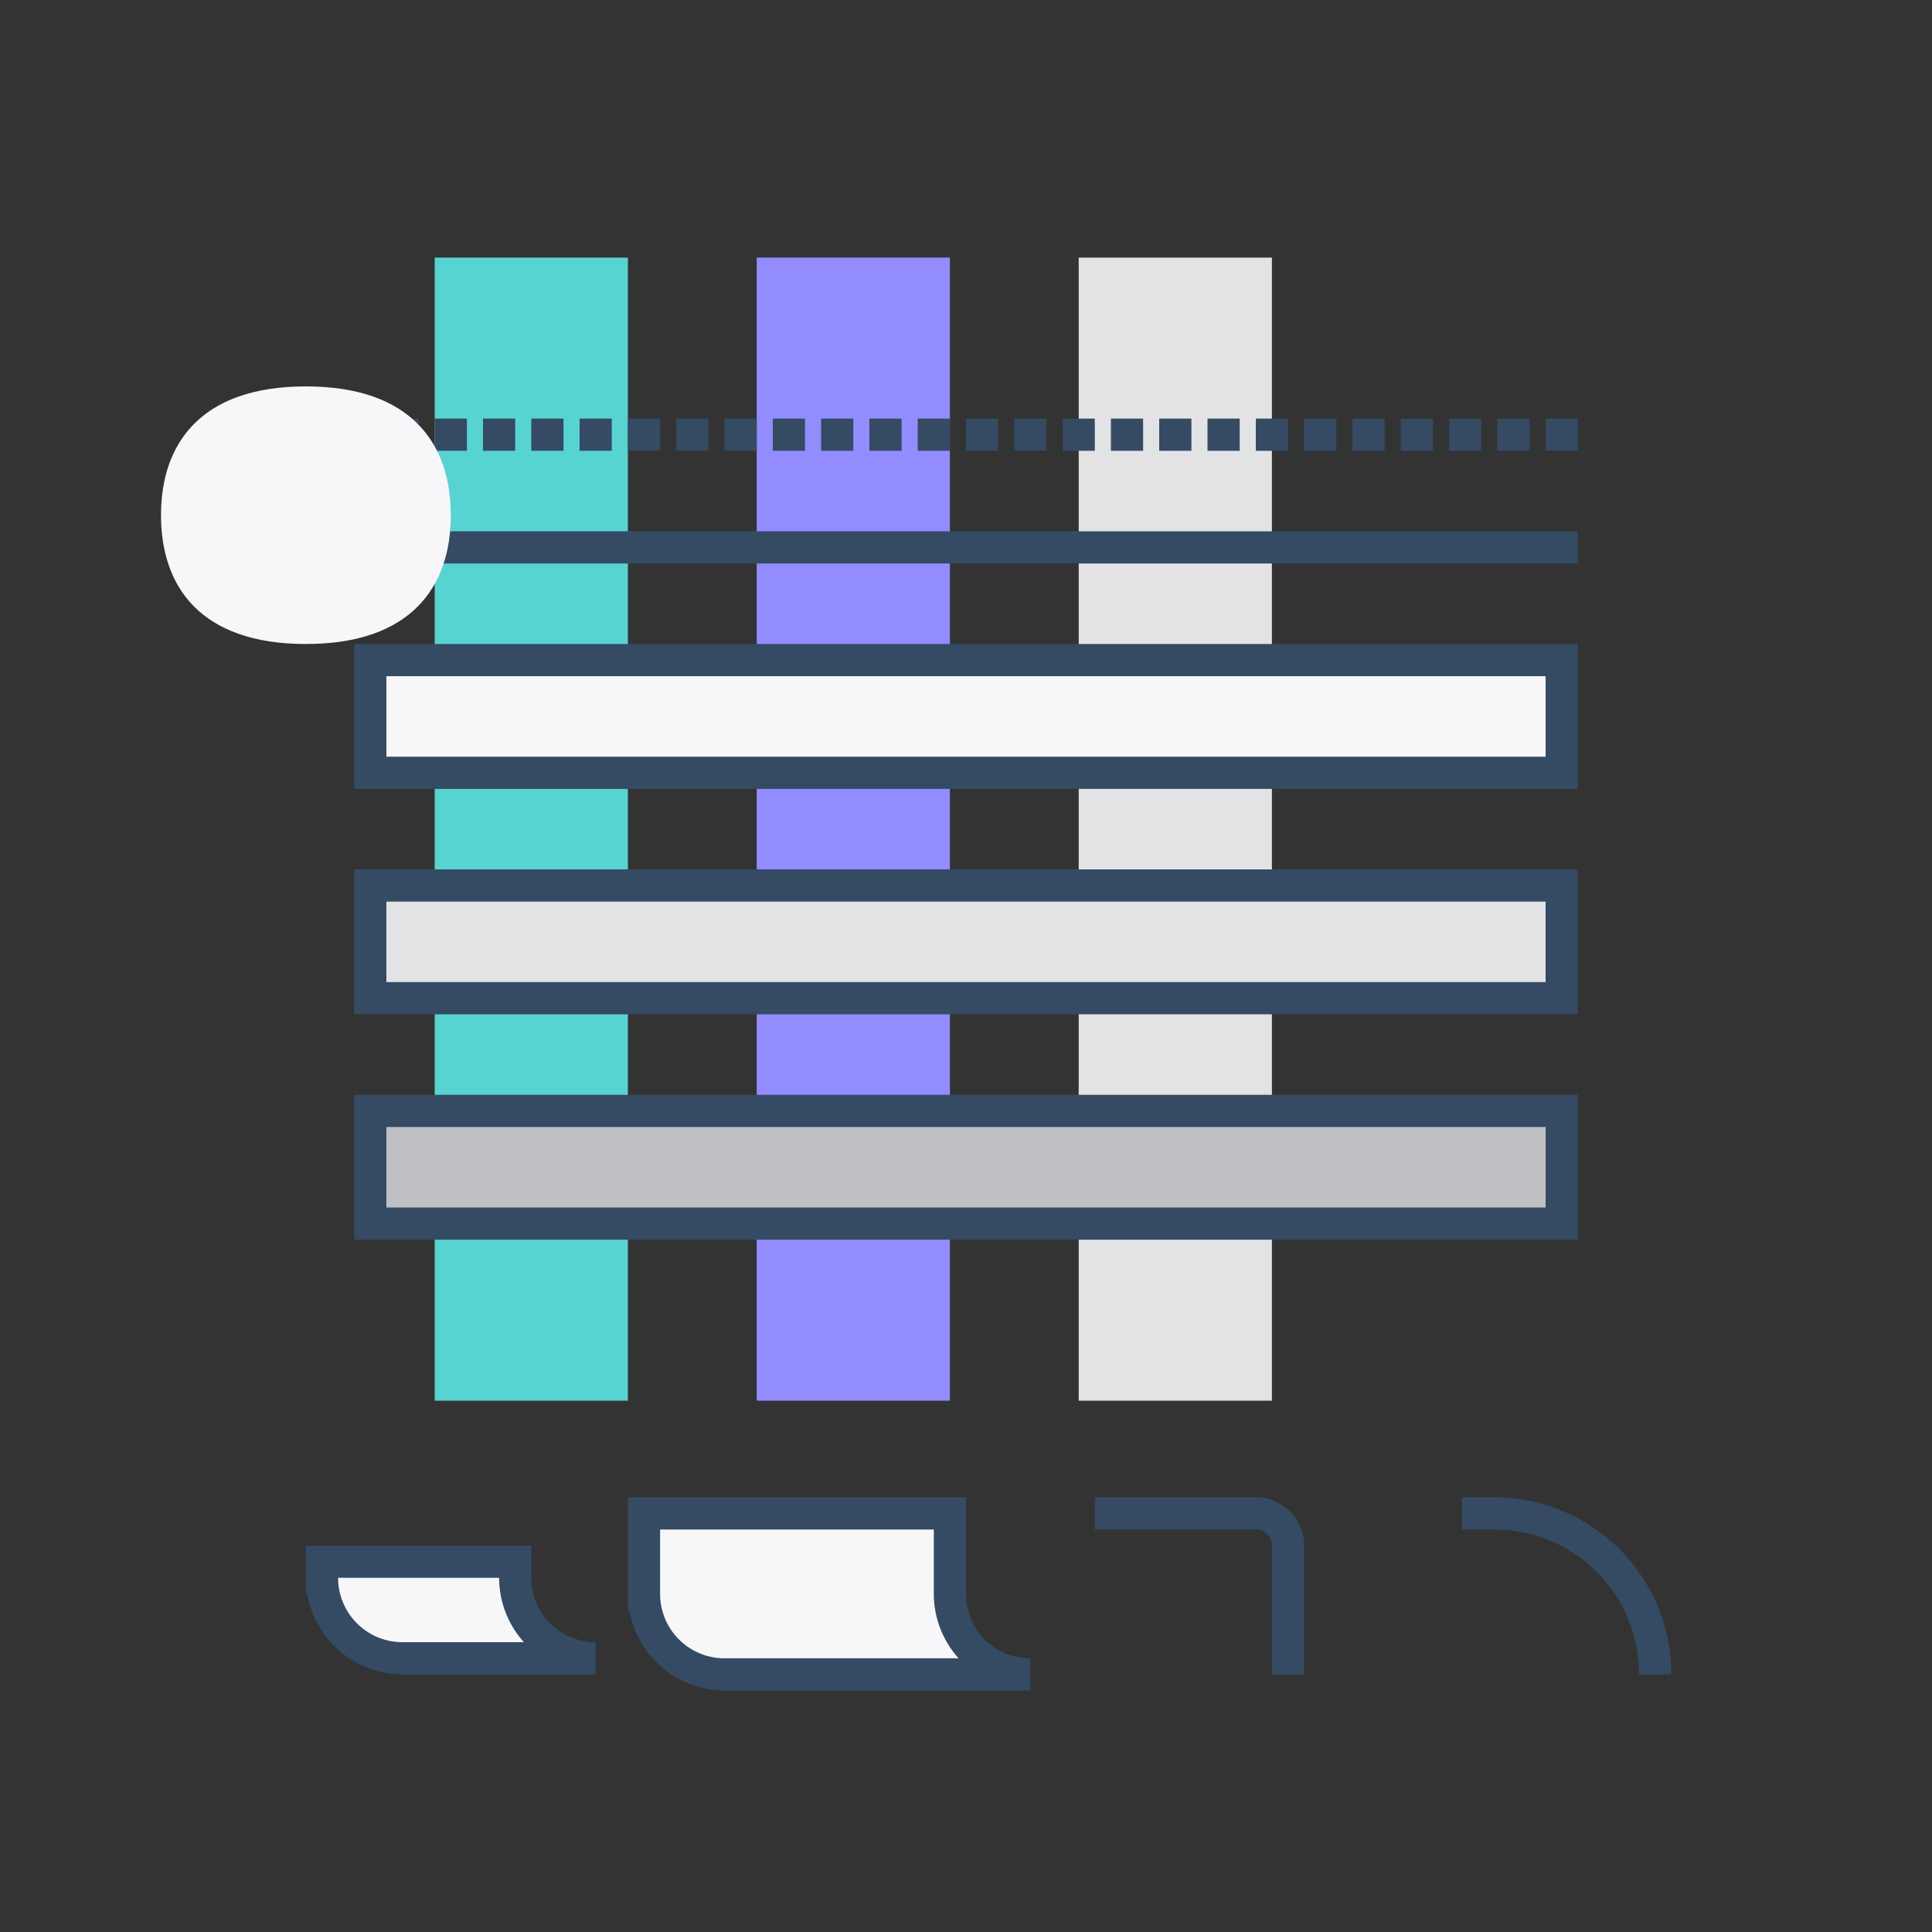 <svg xmlns="http://www.w3.org/2000/svg" width="120" height="120" viewBox="0 0 120 120"><rect x="0" y="0" width="120" height="120" fill="#333333" stroke="none"/><title>120x120_styleguide_static</title><g id="bounding"><rect width="120" height="120" fill="none"/></g><g id="illu"><rect x="27" y="16" width="12" height="71" fill="#57d3d2"/><rect x="47" y="16" width="12" height="71" fill="#928cff"/><rect x="67" y="16" width="12" height="71" fill="#e3e3e6"/><rect x="23" y="41" width="74" height="7" fill="#f7f7fa"/><path d="M98,49H22V40H98ZM24,47H96V42H24Z" fill="#344b63"/><rect x="23" y="55" width="74" height="7" fill="#e3e3e6"/><path d="M98,63H22V54H98ZM24,61H96V56H24Z" fill="#344b63"/><rect x="23" y="69" width="74" height="7" fill="#c0c0c4"/><path d="M98,77H22V68H98ZM24,75H96V70H24Z" fill="#344b63"/><rect x="22" y="33" width="76" height="2" fill="#344b63"/><path d="M96,28V26h2v2Zm-3,0V26h2v2Zm-3,0V26h2v2Zm-3,0V26h2v2Zm-3,0V26h2v2Zm-3,0V26h2v2Zm-3,0V26h2v2Zm-3,0V26h2v2Zm-3,0V26h2v2Zm-3,0V26h2v2Zm-3,0V26h2v2Zm-3,0V26h2v2Zm-3,0V26h2v2Zm-3,0V26h2v2Zm-3,0V26h2v2Zm-3,0V26h2v2Zm-3,0V26h2v2Zm-3,0V26h2v2Zm-3,0V26h2v2Zm-3,0V26h2v2Zm-3,0V26h2v2Zm-3,0V26h2v2Zm-3,0V26h2v2Zm-3,0V26h2v2Zm-3,0V26h2v2Z" fill="#344b63"/><path d="M32,98V97H20v1h0a5,5,0,0,0,5,5H37A5,5,0,0,1,32,98Z" fill="#f7f7fa"/><path d="M37,104H25a6,6,0,0,1-5.91-5H19V96H33v2a4,4,0,0,0,4,4ZM21,98a4,4,0,0,0,4,4h7.54A6,6,0,0,1,31,98Z" fill="#344b63"/><path d="M59,99V94H40v5h0a5,5,0,0,0,5,5H64A5,5,0,0,1,59,99Z" fill="#f7f7fa"/><path d="M64,105H45a6,6,0,0,1-5.91-5H39V93H60v6a4,4,0,0,0,4,4ZM41,98.68V99a4,4,0,0,0,4,4H59.54A6,6,0,0,1,58,99V95H41Z" fill="#344b63"/><path d="M81,104H79V96a1,1,0,0,0-1-1H68V93H78a3,3,0,0,1,3,3Z" fill="#344b63"/><path d="M103.81,104h-2a9,9,0,0,0-9-9h-2V93h2A11,11,0,0,1,103.81,104Z" fill="#344b63"/><path d="M10,32c0,4.42,2.44,8,9,8s9-3.58,9-8-2.44-8-9-8S10,27.58,10,32Z" fill="#f7f7fa"/></g></svg>